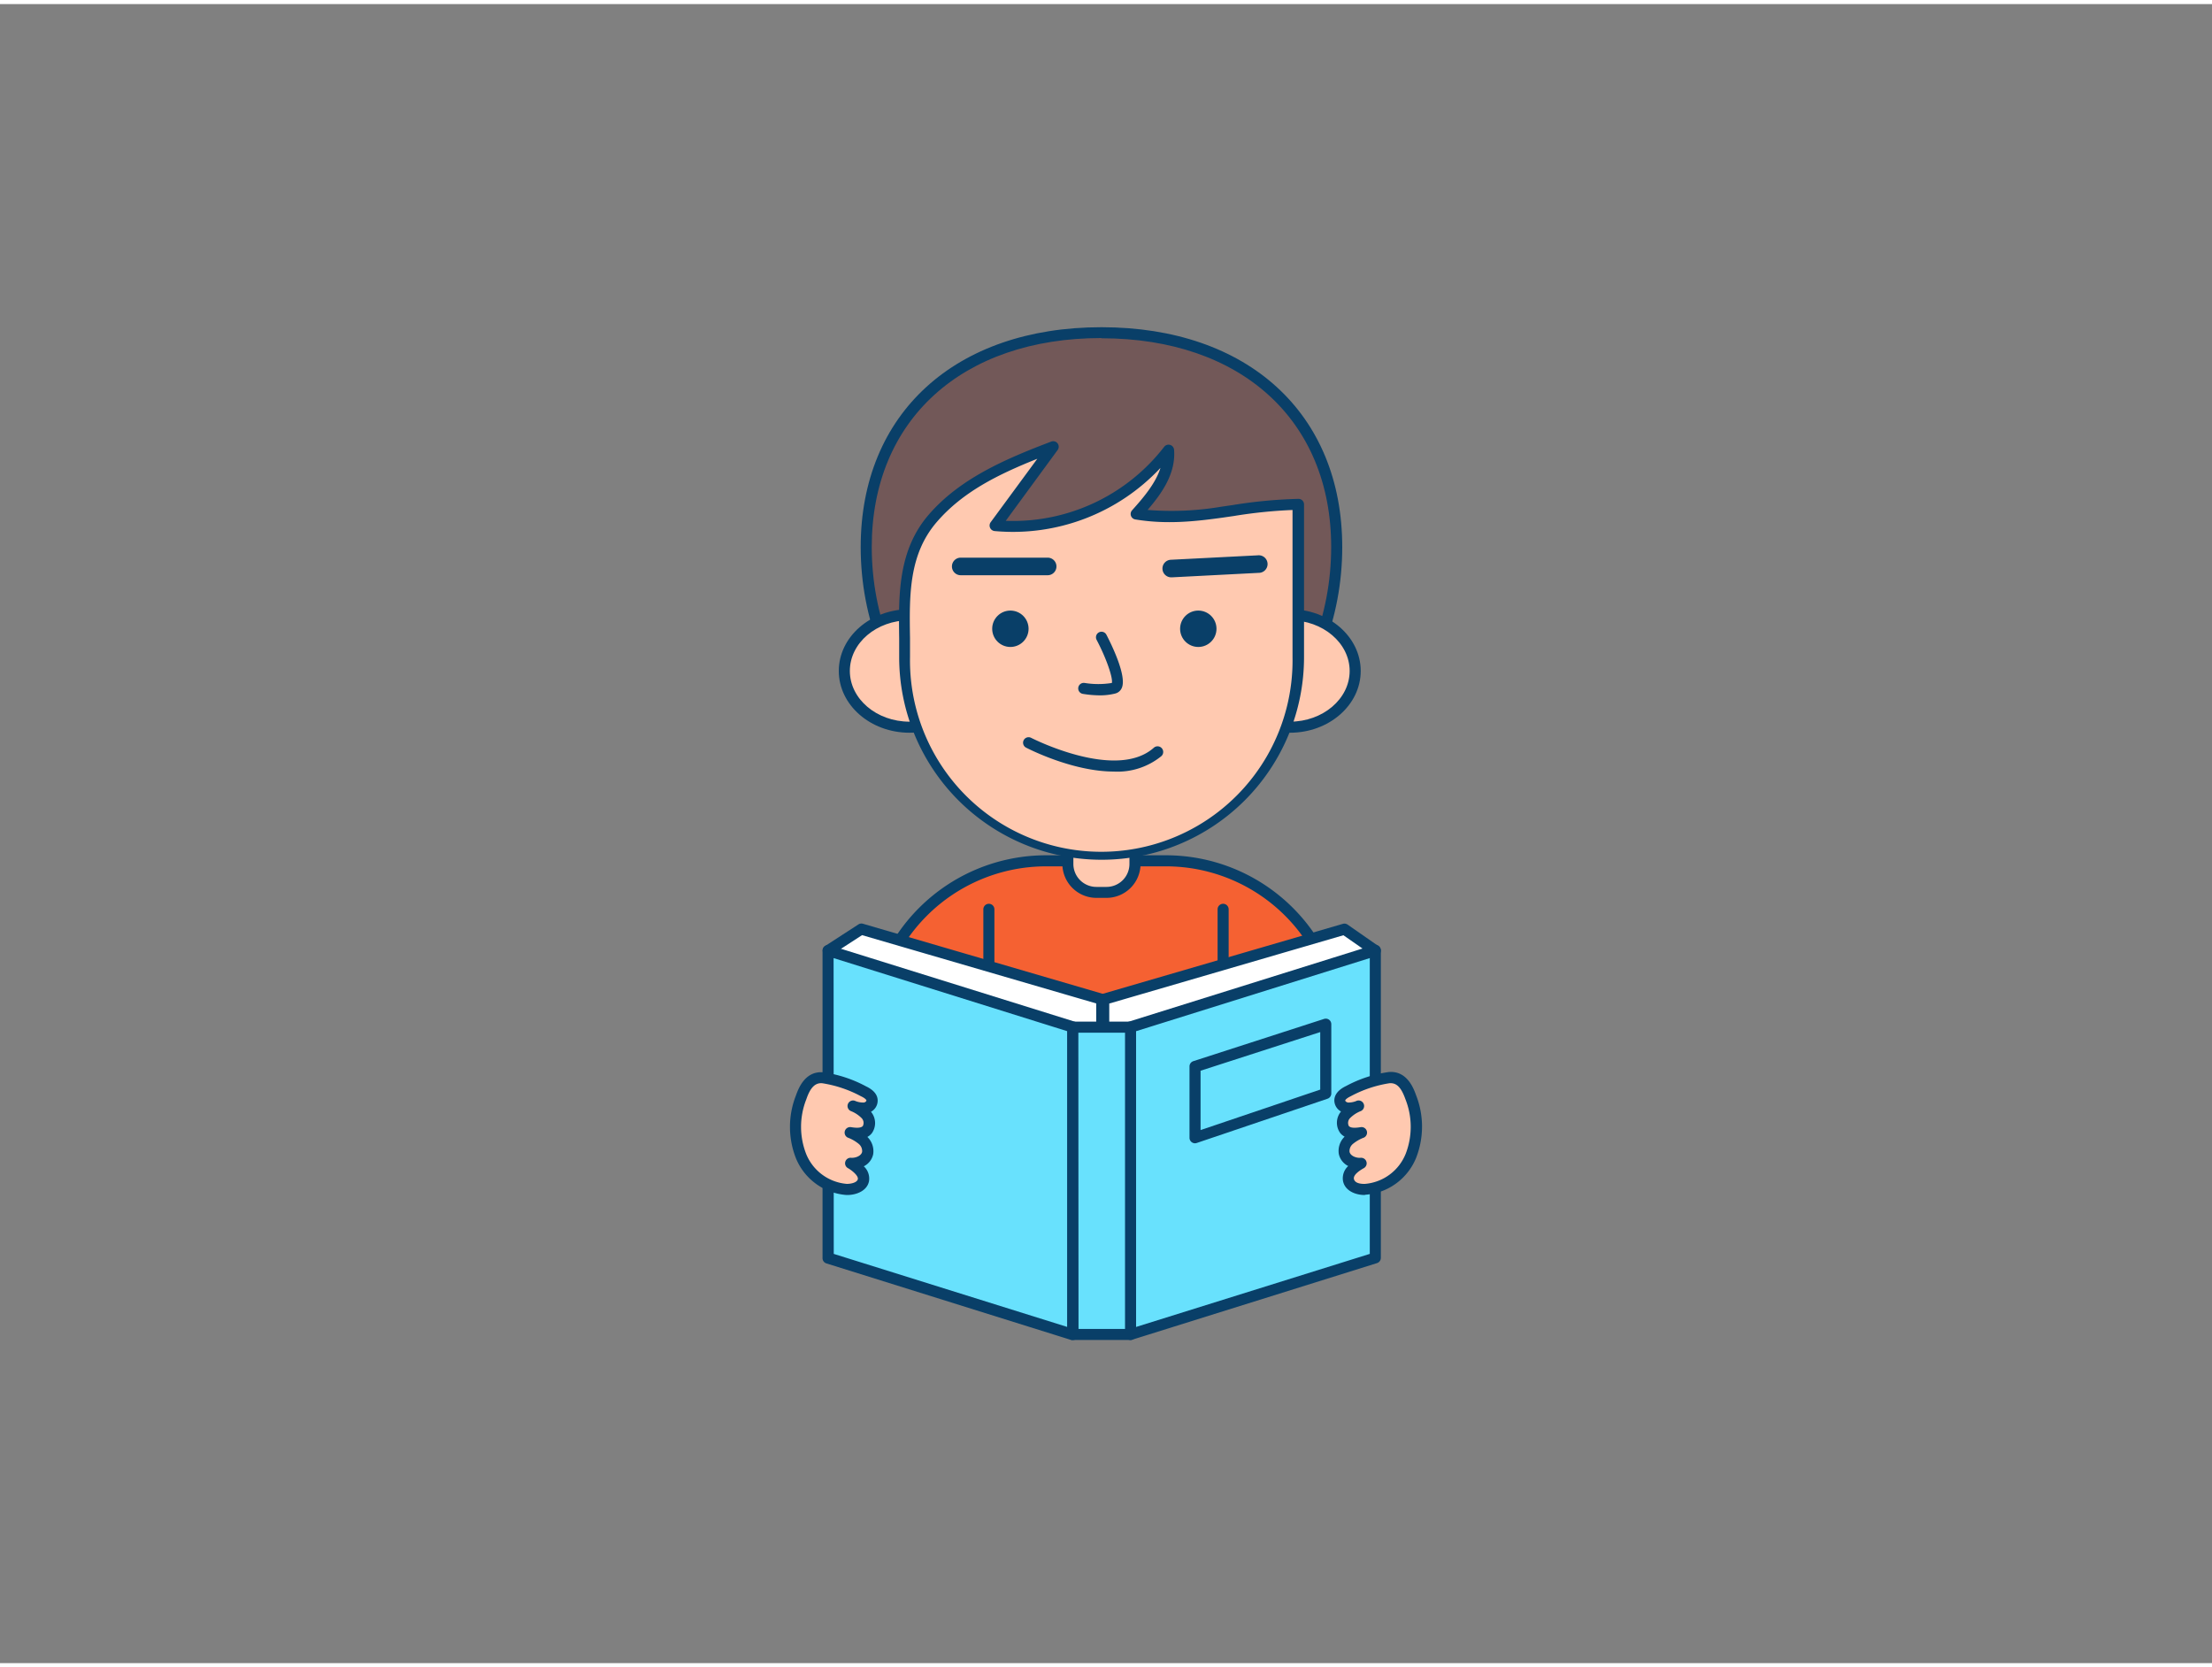 <svg xmlns="http://www.w3.org/2000/svg" viewBox="0 0 400 300" width="406" height="306" class="illustration styles_illustrationTablet__1DWOa" style="user-select: auto;"><rect x="0" y="0" width="400" height="300" fill="#808080" stroke="none"/><g id="_447_reading_a_book_outline" data-name="#447_reading_a_book_outline" style="user-select: auto;"><path d="M189.13,154.92h21.74a31.44,31.44,0,0,1,31.44,31.44V225.8a0,0,0,0,1,0,0H157.69a0,0,0,0,1,0,0V186.36A31.44,31.44,0,0,1,189.13,154.92Z" fill="#f56132" style="user-select: auto;"></path><path d="M242.31,226.8H157.69a1,1,0,0,1-1-1V186.36a32.47,32.47,0,0,1,32.44-32.44h21.74a32.47,32.47,0,0,1,32.44,32.44V225.8A1,1,0,0,1,242.31,226.8Zm-83.62-2h82.62V186.36a30.48,30.48,0,0,0-30.44-30.44H189.13a30.48,30.48,0,0,0-30.44,30.44Z" fill="#093f68" style="user-select: auto;"></path><path d="M221.18,206.79a1,1,0,0,1-1-1v-42.1a1,1,0,0,1,2,0v42.1A1,1,0,0,1,221.18,206.79Z" fill="#093f68" style="user-select: auto;"></path><path d="M178.82,206.79a1,1,0,0,1-1-1v-42.1a1,1,0,0,1,2,0v42.1A1,1,0,0,1,178.82,206.79Z" fill="#093f68" style="user-select: auto;"></path><path d="M156.64,98.2c0-25.51,19.05-38.77,42.54-38.77s42.54,13.26,42.54,38.77-19,46.19-42.54,46.19S156.64,123.71,156.64,98.2Z" fill="#725858" style="user-select: auto;"></path><path d="M199.18,145.39c-24,0-43.54-21.17-43.54-47.19,0-24.16,17.09-39.77,43.54-39.77S242.72,74,242.72,98.2C242.72,124.22,223.19,145.39,199.18,145.39Zm0-85c-25.23,0-41.54,14.83-41.54,37.77,0,24.92,18.64,45.19,41.54,45.19s41.54-20.27,41.54-45.19C240.72,75.26,224.42,60.43,199.18,60.43Z" fill="#093f68" style="user-select: auto;"></path><path d="M193.11,148.48h12.14a0,0,0,0,1,0,0v7a5.16,5.16,0,0,1-5.16,5.16h-1.83a5.16,5.16,0,0,1-5.16-5.16v-7a0,0,0,0,1,0,0Z" fill="#ffc9b0" style="user-select: auto;"></path><path d="M200.1,161.62h-1.83a6.16,6.16,0,0,1-6.16-6.16v-7a1,1,0,0,1,1-1h12.14a1,1,0,0,1,1,1v7A6.16,6.16,0,0,1,200.1,161.62Zm-6-12.14v6a4.16,4.16,0,0,0,4.16,4.16h1.83a4.15,4.15,0,0,0,4.15-4.16v-6Z" fill="#093f68" style="user-select: auto;"></path><ellipse cx="164.48" cy="120.59" rx="11.8" ry="10.17" fill="#ffc9b0" style="user-select: auto;"></ellipse><path d="M164.48,131.76c-7.06,0-12.8-5-12.8-11.17s5.74-11.17,12.8-11.17,12.8,5,12.8,11.17S171.54,131.76,164.48,131.76Zm0-20.34c-6,0-10.8,4.12-10.8,9.17s4.84,9.17,10.8,9.17,10.8-4.12,10.8-9.17S170.43,111.42,164.48,111.42Z" fill="#093f68" style="user-select: auto;"></path><ellipse cx="233.26" cy="120.59" rx="11.8" ry="10.17" fill="#ffc9b0" style="user-select: auto;"></ellipse><path d="M233.26,131.76c-7.06,0-12.8-5-12.8-11.17s5.74-11.17,12.8-11.17,12.8,5,12.8,11.17S240.32,131.76,233.26,131.76Zm0-20.34c-5.95,0-10.8,4.12-10.8,9.17s4.85,9.17,10.8,9.17,10.8-4.12,10.8-9.17S239.21,111.42,233.26,111.42Z" fill="#093f68" style="user-select: auto;"></path><path d="M221,91.87c-5,.7-10.08,1.24-15.51.33,3-3.29,6.12-7.12,5.77-11.53A35.46,35.46,0,0,1,180,94.3l10.44-14.25c-7.9,3-16.08,6.36-21.74,12.91-6.13,7.1-5.07,16.19-5.07,25.18a35.59,35.59,0,1,0,71.17,0V90.47A95.45,95.45,0,0,0,221,91.87Z" fill="#ffc9b0" style="user-select: auto;"></path><path d="M199.18,154.73a36.63,36.63,0,0,1-36.58-36.59c0-1.15,0-2.31,0-3.46-.11-7.81-.24-15.9,5.36-22.37s13.69-10,22.14-13.2a1,1,0,0,1,1.15.33,1,1,0,0,1,0,1.2l-9.38,12.8a34.52,34.52,0,0,0,28.64-13.37,1,1,0,0,1,1.08-.36,1,1,0,0,1,.72.88c.32,4.13-2,7.65-4.79,10.88a54,54,0,0,0,13.39-.59h0l2-.29a87.18,87.18,0,0,1,11.9-1.12,1,1,0,0,1,1,1v27.67A36.63,36.63,0,0,1,199.18,154.73Zm-11.6-72.51c-7.19,2.87-13.48,6-18.15,11.4-5.1,5.89-5,13.25-4.87,21,0,1.16,0,2.33,0,3.49a34.59,34.59,0,1,0,69.17,0V91.48a87.38,87.38,0,0,0-10.62,1.09l-2,.29h0c-4.89.68-10.15,1.27-15.81.33a1,1,0,0,1-.58-1.66c2.16-2.4,4.27-4.93,5.13-7.66a36.54,36.54,0,0,1-30,11.42,1,1,0,0,1-.81-.59,1,1,0,0,1,.1-1ZM221,91.87h0Z" fill="#093f68" style="user-select: auto;"></path><circle cx="182.71" cy="112.96" r="3.29" fill="#093f68" style="user-select: auto;"></circle><circle cx="216.69" cy="112.96" r="3.29" fill="#093f68" style="user-select: auto;"></circle><path d="M199,125a19.5,19.5,0,0,1-3.2-.27,1,1,0,0,1-.81-1.15,1,1,0,0,1,1.16-.82,15.3,15.3,0,0,0,4.91,0c.22-.92-1-4.47-2.77-7.82a1,1,0,0,1,1.77-.93c.9,1.73,3.76,7.51,2.79,9.66a1.74,1.74,0,0,1-1.18,1A11.26,11.26,0,0,1,199,125Z" fill="#093f68" style="user-select: auto;"></path><path d="M189.44,103.28h0l-15.71,0a1.59,1.59,0,0,1,0-3.18h0l15.72,0a1.59,1.59,0,0,1,0,3.18Z" fill="#093f68" style="user-select: auto;"></path><path d="M211.84,103.66a1.59,1.59,0,0,1-.08-3.18l15.69-.8a1.59,1.59,0,1,1,.16,3.17l-15.69.81Z" fill="#093f68" style="user-select: auto;"></path><path d="M201.42,138.78c-7.43,0-15.4-4.08-15.88-4.33a1,1,0,0,1-.42-1.35,1,1,0,0,1,1.34-.42c.16.08,15.37,7.85,22.19,1.79A1,1,0,0,1,210,136,12.55,12.55,0,0,1,201.42,138.78Z" fill="#093f68" style="user-select: auto;"></path><polygon points="149.77 171.15 155.72 167.26 199.24 179.94 199.24 215.97 149.77 171.15" fill="#fff" style="user-select: auto;"></polygon><path d="M199.23,217a1,1,0,0,1-.67-.25L149.1,171.89a1,1,0,0,1,.13-1.58l6-3.89a1,1,0,0,1,.82-.12L199.51,179a1,1,0,0,1,.72,1v36a1,1,0,0,1-.59.92A1,1,0,0,1,199.23,217ZM151.4,171.27l46.83,42.44v-33l-42.34-12.35Z" fill="#093f68" style="user-select: auto;"></path><polygon points="248.7 171.15 243.1 167.26 199.59 179.94 199.59 215.97 248.7 171.15" fill="#fff" style="user-select: auto;"></polygon><path d="M199.59,217a1,1,0,0,1-.4-.08,1,1,0,0,1-.6-.92v-36a1,1,0,0,1,.72-1l43.51-12.68a1,1,0,0,1,.86.13l5.59,3.89a1,1,0,0,1,.42.76,1,1,0,0,1-.32.8l-49.1,44.82A1,1,0,0,1,199.59,217Zm1-36.27v33l46.51-42.45-4.17-2.9Z" fill="#093f68" style="user-select: auto;"></path><polygon points="194.03 240.57 149.77 226.72 149.77 171.15 194.03 185 194.03 240.57" fill="#68e1fd" style="user-select: auto;"></polygon><path d="M194,241.57a.93.93,0,0,1-.29,0l-44.27-13.85a1,1,0,0,1-.7-1V171.15a1,1,0,0,1,.41-.81,1,1,0,0,1,.89-.15L194.33,184a1,1,0,0,1,.7,1v55.57a1,1,0,0,1-.4.8A1,1,0,0,1,194,241.57ZM150.77,226,193,239.21V185.73l-42.26-13.22Z" fill="#093f68" style="user-select: auto;"></path><polygon points="248.7 226.72 204.44 240.57 204.44 185 248.7 171.15 248.7 226.72" fill="#68e1fd" style="user-select: auto;"></polygon><path d="M204.44,241.57a1,1,0,0,1-.6-.2,1,1,0,0,1-.4-.8V185a1,1,0,0,1,.7-1l44.26-13.85a1,1,0,0,1,.89.15,1,1,0,0,1,.41.81v55.56a1,1,0,0,1-.7,1l-44.27,13.85A.93.93,0,0,1,204.44,241.57Zm1-55.84v53.48L247.7,226V172.51Zm43.26,41h0Z" fill="#093f68" style="user-select: auto;"></path><path d="M216.1,206a1.06,1.06,0,0,1-.59-.19,1,1,0,0,1-.41-.81V192.1a1,1,0,0,1,.69-.95l23.64-7.64a1,1,0,0,1,.9.14,1,1,0,0,1,.41.81V197a1,1,0,0,1-.68.94l-23.64,8A1.25,1.25,0,0,1,216.1,206Zm1-13.12v10.73l21.64-7.32v-10.4Z" fill="#093f68" style="user-select: auto;"></path><rect x="194.03" y="185" width="10.4" height="55.57" transform="translate(398.47 425.57) rotate(180)" fill="#68e1fd" style="user-select: auto;"></rect><path d="M204.44,241.57H194a1,1,0,0,1-1-1V185a1,1,0,0,1,1-1h10.41a1,1,0,0,1,1,1v55.57A1,1,0,0,1,204.44,241.57Zm-9.41-2h8.41V186H195Z" fill="#093f68" style="user-select: auto;"></path><path d="M156.17,196.59c.73.35,1.55.88,1.54,1.69a1.52,1.52,0,0,1-1.38,1.34,4.42,4.42,0,0,1-2.05-.37,6.23,6.23,0,0,1,2.4,1.59,2.16,2.16,0,0,1,.2,2.67c-.71.84-2,.73-3.09.55a7.77,7.77,0,0,1,2.24,1.33,2.66,2.66,0,0,1,.89,2.35c-.25,1.28-1.75,2-3.06,1.88,1.18.66,2.55,1.68,2.3,3s-1.79,1.76-3.06,1.71a9.75,9.75,0,0,1-8.26-6.07,14.63,14.63,0,0,1,0-10.56c.69-1.91,1.7-3.74,3.91-3.57A22.64,22.64,0,0,1,156.17,196.59Z" fill="#ffc9b0" style="user-select: auto;"></path><path d="M153.25,215.35h-.19a10.74,10.74,0,0,1-9.14-6.67,15.49,15.49,0,0,1,0-11.3c.44-1.23,1.62-4.48,4.93-4.22a23.12,23.12,0,0,1,7.75,2.54h0c1.41.67,2.12,1.55,2.11,2.6a2.3,2.3,0,0,1-1.21,2,3.17,3.17,0,0,1,.14,3.9,2.69,2.69,0,0,1-.79.65,3.6,3.6,0,0,1,1.05,3.13,3.17,3.17,0,0,1-1.7,2.18,3,3,0,0,1,.94,2.71C156.8,214.57,154.92,215.34,153.25,215.35Zm-4.75-20.22c-1.17,0-2,.87-2.69,2.91a13.52,13.52,0,0,0-.05,9.84,8.71,8.71,0,0,0,7.37,5.46c.91,0,1.93-.3,2-.9s-1.06-1.54-1.8-1.95a1,1,0,0,1,.57-1.87c.83.06,1.86-.36,2-1.08a1.67,1.67,0,0,0-.6-1.42,7,7,0,0,0-2-1.15,1,1,0,0,1,.58-1.89c.74.12,1.77.23,2.15-.21a1.24,1.24,0,0,0-.2-1.4,5.69,5.69,0,0,0-2-1.31,1,1,0,0,1,.75-1.85,3.72,3.72,0,0,0,1.58.32c.3,0,.52-.26.52-.36s-.2-.41-1-.78a21.79,21.79,0,0,0-7-2.35Z" fill="#093f68" style="user-select: auto;"></path><path d="M243.83,196.59c-.73.35-1.55.88-1.54,1.69a1.52,1.52,0,0,0,1.38,1.34,4.42,4.42,0,0,0,2.05-.37,6.23,6.23,0,0,0-2.4,1.59,2.16,2.16,0,0,0-.2,2.67c.71.84,2,.73,3.09.55a7.77,7.77,0,0,0-2.24,1.33,2.66,2.66,0,0,0-.89,2.35c.25,1.28,1.75,2,3.06,1.88-1.18.66-2.55,1.68-2.3,3s1.79,1.76,3.06,1.71a9.75,9.75,0,0,0,8.26-6.07,14.63,14.63,0,0,0,0-10.56c-.69-1.91-1.7-3.74-3.91-3.57A22.64,22.64,0,0,0,243.83,196.59Z" fill="#ffc9b0" style="user-select: auto;"></path><path d="M246.76,215.35c-1.68,0-3.56-.78-3.9-2.53a3,3,0,0,1,.94-2.71,3.17,3.17,0,0,1-1.7-2.18,3.6,3.6,0,0,1,1.05-3.13,2.69,2.69,0,0,1-.79-.65,3.17,3.17,0,0,1,.14-3.9,2.3,2.3,0,0,1-1.21-2c0-1,.7-1.93,2.11-2.6h0a23.12,23.12,0,0,1,7.75-2.54c3.31-.26,4.49,3,4.93,4.22a15.49,15.49,0,0,1,0,11.3,10.74,10.74,0,0,1-9.14,6.67Zm-.62-6.73a1,1,0,0,1,.49,1.87c-.74.41-1.95,1.21-1.8,1.95s1.11.92,2,.9a8.71,8.71,0,0,0,7.37-5.46,13.52,13.52,0,0,0-.05-9.84c-.77-2.16-1.6-3-2.89-2.9a21.79,21.79,0,0,0-7,2.35h0c-.77.37-1,.67-1,.78s.22.32.52.36a3.72,3.72,0,0,0,1.58-.32,1,1,0,0,1,.75,1.85,5.69,5.69,0,0,0-2,1.31,1.24,1.24,0,0,0-.2,1.4c.38.45,1.41.33,2.15.21a1,1,0,0,1,.58,1.89,7,7,0,0,0-2,1.15,1.67,1.67,0,0,0-.6,1.42c.14.72,1.18,1.15,2,1.08Z" fill="#093f68" style="user-select: auto;"></path></g></svg>